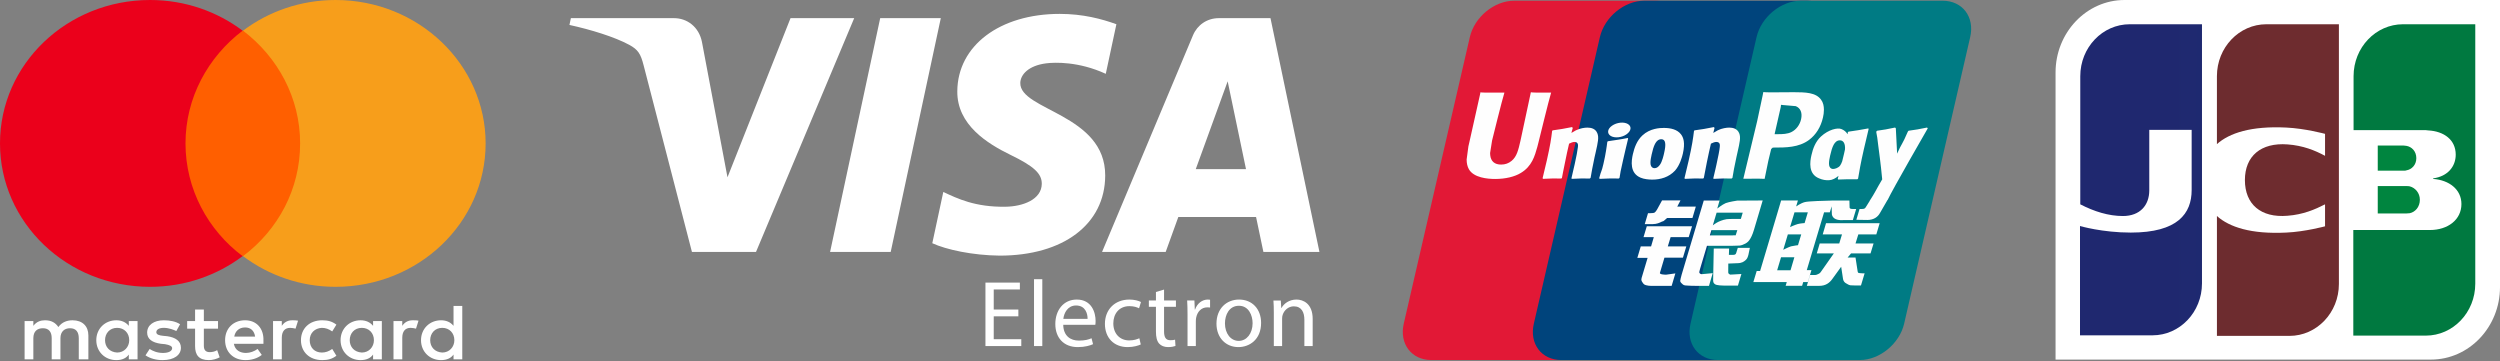 <svg width="180" height="26" viewBox="0 0 180 26" fill="none" xmlns="http://www.w3.org/2000/svg">
<rect x="0" y="0" width="180" height="26" fill="#808080" stroke="none"/>
<g clip-path="url(#clip0_138_478)">
<path d="M6.363 25.87V24.15C6.363 23.49 5.943 23.06 5.222 23.06C4.862 23.06 4.472 23.174 4.202 23.547C3.992 23.232 3.692 23.06 3.241 23.06C2.941 23.06 2.641 23.146 2.401 23.461V23.117H1.771V25.87H2.401V24.35C2.401 23.863 2.671 23.633 3.091 23.633C3.511 23.633 3.722 23.892 3.722 24.35V25.87H4.352V24.35C4.352 23.863 4.652 23.633 5.042 23.633C5.462 23.633 5.672 23.892 5.672 24.35V25.87H6.363ZM15.697 23.117H14.677V22.285H14.046V23.117H13.476V23.662H14.046V24.924C14.046 25.555 14.316 25.928 15.037 25.928C15.307 25.928 15.607 25.842 15.817 25.727L15.637 25.211C15.457 25.326 15.247 25.354 15.097 25.354C14.796 25.354 14.677 25.182 14.677 24.895V23.662H15.697V23.117ZM21.039 23.06C20.679 23.06 20.439 23.232 20.289 23.461V23.117H19.659V25.87H20.289V24.322C20.289 23.863 20.499 23.605 20.889 23.605C21.009 23.605 21.159 23.634 21.279 23.662L21.459 23.088C21.339 23.06 21.159 23.06 21.039 23.06M12.966 23.347C12.665 23.146 12.245 23.06 11.795 23.06C11.075 23.06 10.595 23.404 10.595 23.949C10.595 24.408 10.955 24.666 11.585 24.752L11.885 24.781C12.215 24.838 12.395 24.924 12.395 25.068C12.395 25.268 12.155 25.412 11.735 25.412C11.315 25.412 10.985 25.268 10.775 25.125L10.475 25.584C10.805 25.813 11.255 25.928 11.705 25.928C12.545 25.928 13.026 25.555 13.026 25.039C13.026 24.551 12.636 24.293 12.035 24.207L11.735 24.178C11.465 24.15 11.255 24.093 11.255 23.92C11.255 23.72 11.465 23.605 11.795 23.605C12.155 23.605 12.515 23.748 12.695 23.834L12.966 23.347ZM29.713 23.06C29.353 23.06 29.113 23.232 28.963 23.461V23.117H28.332V25.871H28.963V24.322C28.963 23.863 29.173 23.605 29.563 23.605C29.683 23.605 29.833 23.634 29.953 23.662L30.133 23.089C30.013 23.06 29.833 23.06 29.713 23.06ZM21.669 24.494C21.669 25.326 22.27 25.928 23.2 25.928C23.62 25.928 23.92 25.842 24.221 25.613L23.92 25.125C23.68 25.297 23.44 25.383 23.17 25.383C22.66 25.383 22.3 25.039 22.3 24.494C22.3 23.978 22.66 23.634 23.17 23.605C23.44 23.605 23.68 23.691 23.92 23.863L24.221 23.375C23.92 23.146 23.62 23.06 23.2 23.06C22.27 23.06 21.669 23.662 21.669 24.494ZM27.492 24.494V23.117H26.862V23.461C26.652 23.203 26.352 23.06 25.961 23.06C25.151 23.06 24.521 23.662 24.521 24.494C24.521 25.326 25.151 25.928 25.961 25.928C26.381 25.928 26.682 25.785 26.862 25.526V25.871H27.492V24.494ZM25.181 24.494C25.181 24.006 25.511 23.605 26.051 23.605C26.562 23.605 26.922 23.978 26.922 24.494C26.922 24.982 26.562 25.383 26.051 25.383C25.511 25.354 25.181 24.982 25.181 24.494ZM17.648 23.06C16.807 23.06 16.207 23.634 16.207 24.494C16.207 25.354 16.807 25.928 17.678 25.928C18.098 25.928 18.518 25.813 18.848 25.555L18.548 25.125C18.308 25.297 18.008 25.412 17.708 25.412C17.318 25.412 16.927 25.24 16.837 24.752H18.968V24.523C18.998 23.634 18.458 23.06 17.648 23.06ZM17.648 23.576C18.038 23.576 18.308 23.806 18.368 24.236H16.867C16.927 23.863 17.197 23.576 17.648 23.576ZM33.284 24.494V22.027H32.654V23.461C32.444 23.203 32.144 23.06 31.754 23.06C30.943 23.06 30.313 23.662 30.313 24.494C30.313 25.326 30.943 25.928 31.754 25.928C32.174 25.928 32.474 25.785 32.654 25.526V25.871H33.284V24.494ZM30.974 24.494C30.974 24.006 31.303 23.605 31.844 23.605C32.354 23.605 32.714 23.978 32.714 24.494C32.714 24.982 32.354 25.383 31.844 25.383C31.303 25.354 30.974 24.982 30.974 24.494ZM9.904 24.494V23.117H9.274V23.461C9.064 23.203 8.764 23.06 8.373 23.06C7.563 23.06 6.933 23.662 6.933 24.494C6.933 25.326 7.563 25.928 8.373 25.928C8.794 25.928 9.094 25.785 9.274 25.526V25.871H9.904V24.494ZM7.563 24.494C7.563 24.006 7.893 23.605 8.433 23.605C8.944 23.605 9.304 23.978 9.304 24.494C9.304 24.982 8.944 25.383 8.433 25.383C7.893 25.354 7.563 24.982 7.563 24.494Z" fill="white"/>
<path d="M12.756 2.208H22.21V18.442H12.756V2.208Z" fill="#FF5F00"/>
<path d="M13.356 10.325C13.356 7.027 14.977 4.101 17.468 2.208C15.637 0.832 13.326 0 10.805 0C4.832 0 0 4.618 0 10.325C0 16.033 4.832 20.651 10.805 20.651C13.326 20.651 15.637 19.819 17.468 18.442C14.977 16.578 13.356 13.624 13.356 10.325Z" fill="#EB001B"/>
<path d="M34.965 10.325C34.965 16.033 30.133 20.651 24.16 20.651C21.639 20.651 19.328 19.819 17.498 18.442C20.019 16.549 21.609 13.624 21.609 10.325C21.609 7.027 19.989 4.101 17.498 2.208C19.328 0.832 21.639 0 24.16 0C30.133 0 34.965 4.646 34.965 10.325Z" fill="#F79E1B"/>
</g>
<g clip-path="url(#clip1_138_478)">
<path d="M61.502 1.307L54.432 18.141H49.82L46.341 4.706C46.13 3.881 45.947 3.577 45.305 3.228C44.256 2.659 42.523 2.127 41 1.796L41.103 1.307H48.529C49.474 1.307 50.325 1.935 50.541 3.023L52.379 12.764L56.918 1.307H61.502ZM67.738 1.307L64.13 18.141H59.766L63.374 1.307H67.738ZM79.575 12.645C79.593 8.203 73.421 7.956 73.461 5.972C73.476 5.368 74.052 4.726 75.312 4.562C75.937 4.481 77.662 4.417 79.616 5.315L80.38 1.744C79.33 1.365 77.979 1 76.299 1C71.985 1 68.951 3.287 68.926 6.564C68.898 8.988 71.094 10.339 72.745 11.146C74.446 11.97 75.016 12.5 75.008 13.237C74.996 14.367 73.65 14.867 72.398 14.885C70.204 14.92 68.932 14.293 67.917 13.822L67.125 17.512C68.146 17.979 70.027 18.384 71.976 18.405C76.562 18.405 79.561 16.144 79.575 12.645ZM90.965 18.141H95L91.475 1.307H87.753C86.913 1.307 86.208 1.794 85.895 2.541L79.347 18.141H83.929L84.838 15.626H90.437L90.965 18.141ZM86.095 12.177L88.392 5.855L89.712 12.177H86.095ZM73.323 22.774H71.549V24.421H73.533V24.916H70.952V20.347H73.431V20.843H71.549V22.286H73.322L73.323 22.774ZM74.449 20.104H75.046V24.916H74.449V20.104ZM76.553 23.384C76.567 24.191 77.077 24.523 77.681 24.523C78.109 24.523 78.374 24.449 78.591 24.354L78.7 24.781C78.489 24.876 78.123 24.991 77.599 24.991C76.588 24.991 75.983 24.32 75.983 23.33C75.983 22.341 76.567 21.568 77.525 21.568C78.605 21.568 78.883 22.503 78.883 23.107C78.883 23.228 78.876 23.316 78.863 23.384L76.553 23.384ZM78.306 22.957C78.313 22.585 78.15 21.995 77.477 21.995C76.866 21.995 76.608 22.544 76.56 22.957H78.306ZM82.135 24.801C81.979 24.876 81.632 24.991 81.191 24.991C80.2 24.991 79.554 24.32 79.554 23.317C79.554 22.306 80.247 21.568 81.32 21.568C81.673 21.568 81.986 21.656 82.149 21.744L82.013 22.198C81.87 22.124 81.646 22.042 81.32 22.042C80.566 22.042 80.159 22.605 80.159 23.283C80.159 24.042 80.648 24.51 81.3 24.51C81.639 24.51 81.863 24.428 82.033 24.354L82.135 24.801ZM83.812 20.849V21.635H84.667V22.089H83.812V23.859C83.812 24.266 83.927 24.496 84.26 24.496C84.423 24.496 84.518 24.483 84.606 24.455L84.634 24.91C84.518 24.95 84.335 24.991 84.104 24.991C83.825 24.991 83.601 24.896 83.459 24.74C83.296 24.557 83.228 24.266 83.228 23.879V22.089H82.718V21.635H83.228V21.025L83.812 20.849ZM85.502 22.659C85.502 22.273 85.495 21.941 85.475 21.635H85.998L86.025 22.286H86.045C86.195 21.846 86.561 21.568 86.962 21.568C87.023 21.568 87.071 21.575 87.125 21.581V22.144C87.064 22.13 87.003 22.13 86.921 22.13C86.501 22.13 86.201 22.442 86.12 22.89C86.106 22.982 86.099 23.075 86.1 23.168V24.917H85.502V22.659ZM90.799 23.249C90.799 24.462 89.95 24.991 89.162 24.991C88.279 24.991 87.586 24.34 87.586 23.303C87.586 22.212 88.313 21.568 89.216 21.568C90.16 21.568 90.799 22.252 90.799 23.249ZM88.197 23.283C88.197 24.002 88.605 24.544 89.189 24.544C89.76 24.544 90.187 24.008 90.187 23.269C90.187 22.713 89.909 22.015 89.202 22.015C88.503 22.015 88.197 22.666 88.197 23.283ZM91.715 22.524C91.715 22.178 91.707 21.907 91.687 21.636H92.217L92.251 22.178H92.265C92.428 21.873 92.808 21.568 93.351 21.568C93.806 21.568 94.513 21.839 94.513 22.964V24.917H93.915V23.025C93.915 22.497 93.718 22.056 93.154 22.056C92.767 22.056 92.461 22.334 92.353 22.666C92.326 22.741 92.312 22.842 92.312 22.944V24.917H91.715V22.524Z" fill="white"/>
</g>
<g clip-path="url(#clip2_138_478)">
<path d="M109.015 0.053H119.229C120.655 0.053 121.542 1.227 121.209 2.673L116.454 23.305C116.118 24.746 114.69 25.922 113.264 25.922H103.05C101.626 25.922 100.737 24.746 101.07 23.305L105.828 2.673C106.16 1.227 107.587 0.053 109.015 0.053Z" fill="#E21836"/>
<path d="M118.379 0.053H130.125C131.551 0.053 130.908 1.227 130.573 2.673L125.818 23.305C125.484 24.746 125.588 25.922 124.16 25.922H112.413C110.985 25.922 110.101 24.746 110.436 23.305L115.191 2.673C115.529 1.227 116.952 0.053 118.379 0.053Z" fill="#00447C"/>
<path d="M129.66 0.053H139.874C141.302 0.053 142.189 1.227 141.854 2.673L137.098 23.305C136.763 24.746 135.334 25.922 133.907 25.922H123.697C122.268 25.922 121.382 24.746 121.717 23.305L126.472 2.673C126.805 1.227 128.231 0.053 129.66 0.053Z" fill="#007B84"/>
<path d="M111.682 6.665C110.632 6.676 110.322 6.665 110.222 6.642C110.184 6.825 109.476 10.129 109.474 10.132C109.321 10.8 109.21 11.277 108.833 11.584C108.619 11.763 108.369 11.849 108.079 11.849C107.613 11.849 107.342 11.616 107.296 11.172L107.287 11.02C107.287 11.02 107.429 10.125 107.429 10.12C107.429 10.12 108.173 7.109 108.306 6.711C108.313 6.688 108.315 6.676 108.317 6.665C106.869 6.678 106.612 6.665 106.595 6.642C106.585 6.674 106.549 6.861 106.549 6.861L105.79 10.255L105.724 10.542L105.598 11.484C105.598 11.763 105.652 11.991 105.76 12.184C106.106 12.795 107.094 12.886 107.652 12.886C108.372 12.886 109.047 12.732 109.503 12.45C110.294 11.977 110.502 11.238 110.686 10.582L110.772 10.245C110.772 10.245 111.538 7.118 111.669 6.711C111.673 6.688 111.675 6.676 111.682 6.665ZM114.29 9.188C114.105 9.188 113.767 9.233 113.464 9.384C113.354 9.441 113.25 9.507 113.14 9.572L113.239 9.211L113.185 9.15C112.542 9.281 112.398 9.299 111.804 9.384L111.754 9.417C111.685 9.995 111.624 10.429 111.368 11.565C111.27 11.986 111.17 12.405 111.068 12.825L111.096 12.877C111.705 12.845 111.889 12.845 112.418 12.854L112.461 12.807C112.528 12.459 112.537 12.377 112.686 11.673C112.756 11.338 112.902 10.604 112.974 10.343C113.106 10.281 113.236 10.22 113.361 10.22C113.658 10.22 113.621 10.482 113.61 10.586C113.597 10.761 113.489 11.332 113.378 11.822L113.304 12.139C113.253 12.372 113.196 12.599 113.145 12.831L113.167 12.877C113.767 12.845 113.95 12.845 114.463 12.854L114.523 12.807C114.616 12.263 114.643 12.118 114.807 11.327L114.89 10.963C115.05 10.252 115.131 9.891 115.009 9.597C114.881 9.268 114.573 9.188 114.29 9.188ZM117.203 9.933C116.884 9.995 116.68 10.036 116.478 10.063C116.278 10.095 116.082 10.125 115.774 10.168L115.749 10.19L115.727 10.208C115.695 10.44 115.673 10.641 115.63 10.877C115.594 11.12 115.538 11.397 115.448 11.795C115.378 12.1 115.342 12.206 115.302 12.313C115.263 12.421 115.22 12.525 115.142 12.824L115.16 12.852L115.176 12.877C115.464 12.864 115.652 12.854 115.846 12.852C116.039 12.845 116.24 12.852 116.55 12.854L116.577 12.832L116.606 12.807C116.651 12.537 116.658 12.464 116.685 12.332C116.712 12.191 116.759 11.995 116.874 11.472C116.928 11.226 116.989 10.982 117.045 10.731C117.103 10.482 117.165 10.236 117.223 9.99L117.214 9.961L117.203 9.933ZM117.209 8.929C116.919 8.756 116.411 8.811 116.069 9.049C115.727 9.283 115.688 9.616 115.977 9.791C116.262 9.959 116.773 9.909 117.112 9.668C117.453 9.429 117.495 9.1 117.209 8.929ZM118.962 12.932C119.548 12.932 120.149 12.768 120.602 12.284C120.95 11.891 121.109 11.306 121.165 11.065C121.345 10.267 121.204 9.895 121.029 9.668C120.761 9.322 120.288 9.211 119.798 9.211C119.504 9.211 118.801 9.24 118.253 9.751C117.859 10.12 117.677 10.62 117.567 11.1C117.456 11.588 117.329 12.468 118.129 12.795C118.376 12.902 118.732 12.932 118.962 12.932ZM118.916 11.136C119.051 10.532 119.211 10.024 119.618 10.024C119.937 10.024 119.961 10.402 119.819 11.008C119.793 11.143 119.677 11.643 119.519 11.856C119.409 12.014 119.279 12.109 119.135 12.109C119.092 12.109 118.837 12.109 118.833 11.727C118.832 11.538 118.87 11.345 118.916 11.136ZM122.63 12.854L122.676 12.807C122.741 12.459 122.752 12.377 122.896 11.673C122.968 11.338 123.117 10.605 123.187 10.343C123.319 10.281 123.447 10.22 123.576 10.22C123.87 10.22 123.834 10.481 123.823 10.586C123.812 10.761 123.704 11.332 123.591 11.822L123.521 12.138C123.468 12.372 123.409 12.599 123.358 12.831L123.38 12.878C123.982 12.845 124.158 12.845 124.674 12.854L124.736 12.807C124.826 12.263 124.851 12.118 125.02 11.327L125.101 10.963C125.262 10.251 125.344 9.891 125.224 9.597C125.092 9.268 124.782 9.188 124.503 9.188C124.318 9.188 123.978 9.233 123.677 9.384C123.569 9.441 123.461 9.506 123.355 9.572L123.447 9.211L123.398 9.15C122.755 9.281 122.608 9.299 122.015 9.384L121.969 9.417C121.897 9.995 121.839 10.429 121.583 11.566C121.485 11.986 121.385 12.405 121.283 12.825L121.311 12.878C121.92 12.845 122.102 12.845 122.63 12.854ZM127.053 12.877C127.091 12.691 127.316 11.584 127.318 11.584C127.318 11.584 127.509 10.772 127.521 10.743C127.521 10.743 127.582 10.659 127.642 10.625H127.73C128.567 10.625 129.511 10.625 130.251 10.075C130.755 9.697 131.099 9.14 131.253 8.463C131.293 8.297 131.322 8.099 131.322 7.902C131.322 7.642 131.271 7.386 131.122 7.185C130.744 6.652 129.993 6.642 129.125 6.638L128.697 6.642C127.586 6.656 127.141 6.652 126.958 6.629C126.943 6.711 126.914 6.856 126.914 6.856C126.914 6.856 126.516 8.719 126.516 8.722L125.519 12.871C126.488 12.859 126.886 12.859 127.053 12.877ZM127.791 9.567C127.791 9.567 128.213 7.708 128.212 7.715L128.225 7.62L128.231 7.547L128.4 7.565C128.4 7.565 129.273 7.64 129.293 7.642C129.637 7.777 129.779 8.124 129.68 8.577C129.59 8.991 129.324 9.339 128.983 9.507C128.702 9.649 128.357 9.661 128.003 9.661H127.773L127.791 9.567ZM130.424 11.171C130.312 11.652 130.184 12.532 130.981 12.845C131.235 12.954 131.462 12.987 131.693 12.975C131.938 12.962 132.164 12.838 132.374 12.66L132.317 12.88L132.353 12.927C132.926 12.902 133.104 12.902 133.724 12.907L133.781 12.864C133.871 12.325 133.957 11.803 134.192 10.772C134.307 10.279 134.421 9.79 134.539 9.299L134.521 9.245C133.88 9.365 133.709 9.391 133.092 9.479L133.045 9.517C133.039 9.568 133.032 9.616 133.027 9.664C132.931 9.507 132.792 9.374 132.577 9.29C132.303 9.181 131.659 9.322 131.106 9.831C130.717 10.195 130.53 10.693 130.424 11.171ZM131.77 11.2C131.907 10.606 132.065 10.104 132.473 10.104C132.731 10.104 132.867 10.345 132.84 10.756C132.816 10.867 132.792 10.977 132.766 11.088C132.725 11.264 132.681 11.439 132.638 11.614C132.594 11.734 132.543 11.847 132.487 11.922C132.382 12.073 132.132 12.166 131.988 12.166C131.947 12.166 131.695 12.166 131.687 11.79C131.685 11.604 131.723 11.411 131.77 11.2ZM138.799 9.24L138.749 9.183C138.115 9.313 138 9.333 137.418 9.413L137.375 9.456C137.373 9.463 137.371 9.474 137.368 9.484L137.366 9.474C136.933 10.485 136.945 10.267 136.592 11.063C136.59 11.027 136.59 11.004 136.588 10.966L136.5 9.24L136.444 9.183C135.78 9.313 135.764 9.333 135.151 9.413L135.103 9.456C135.096 9.477 135.096 9.499 135.092 9.524L135.096 9.533C135.173 9.929 135.155 9.841 135.232 10.466C135.267 10.772 135.315 11.081 135.351 11.384C135.412 11.891 135.446 12.14 135.519 12.914C135.105 13.605 135.007 13.866 134.608 14.472L134.611 14.478L134.33 14.927C134.298 14.975 134.269 15.007 134.228 15.021C134.183 15.043 134.125 15.047 134.044 15.047H133.888L133.657 15.825L134.451 15.838C134.916 15.837 135.209 15.617 135.367 15.321L135.866 14.457H135.858L135.91 14.396C136.246 13.666 138.799 9.24 138.799 9.24ZM130.424 19.45H130.088L131.334 15.286H131.747L131.878 14.857L131.891 15.334C131.875 15.629 132.105 15.89 132.708 15.847H133.405L133.645 15.046H133.383C133.232 15.046 133.162 15.007 133.171 14.924L133.158 14.439H131.867V14.442C131.449 14.45 130.202 14.482 129.95 14.55C129.644 14.629 129.322 14.864 129.322 14.864L129.449 14.434H128.241L127.989 15.286L126.727 19.514H126.482L126.241 20.31H128.647L128.567 20.576H129.752L129.831 20.31H130.164L130.424 19.45ZM129.437 16.132C129.244 16.186 128.884 16.35 128.884 16.35L129.204 15.286H130.164L129.932 16.062C129.932 16.062 129.636 16.079 129.437 16.132M129.456 17.653C129.456 17.653 129.154 17.691 128.956 17.736C128.76 17.796 128.394 17.985 128.394 17.985L128.725 16.877H129.689L129.456 17.653ZM128.918 19.46H127.955L128.234 18.525H129.194L128.918 19.46ZM131.236 16.877H132.624L132.425 17.53H131.019L130.808 18.243H132.038L131.106 19.569C131.041 19.666 130.983 19.701 130.918 19.728C130.852 19.762 130.767 19.801 130.668 19.801H130.326L130.092 20.582H130.985C131.449 20.582 131.723 20.369 131.925 20.089L132.564 19.206L132.701 20.103C132.73 20.271 132.85 20.369 132.931 20.407C133.02 20.453 133.113 20.53 133.243 20.542C133.383 20.548 133.484 20.553 133.551 20.553H133.99L134.253 19.678H134.08C133.981 19.678 133.81 19.661 133.781 19.63C133.752 19.592 133.752 19.533 133.736 19.443L133.597 18.544H133.027L133.277 18.243H134.68L134.896 17.53H133.597L133.799 16.877H135.095L135.335 16.072H131.473L131.236 16.877ZM119.515 19.642L119.839 18.553H121.171L121.414 17.743H120.081L120.285 17.073H121.587L121.828 16.289H118.57L118.334 17.073H119.074L118.877 17.743H118.134L117.888 18.567H118.628L118.197 20.007C118.138 20.198 118.224 20.271 118.278 20.359C118.334 20.446 118.39 20.503 118.517 20.535C118.647 20.565 118.736 20.582 118.858 20.582H120.359L120.626 19.685L119.961 19.777C119.832 19.777 119.476 19.762 119.515 19.642ZM119.668 14.429L119.331 15.045C119.259 15.18 119.193 15.264 119.135 15.302C119.083 15.334 118.981 15.348 118.833 15.348H118.657L118.422 16.136H119.007C119.288 16.136 119.504 16.032 119.607 15.98C119.718 15.92 119.747 15.954 119.832 15.871L120.03 15.698H121.855L122.098 14.877H120.761L120.995 14.429L119.668 14.429ZM122.363 19.658C122.332 19.612 122.354 19.533 122.402 19.366L122.901 17.698H124.676C124.934 17.694 125.121 17.691 125.243 17.682C125.373 17.668 125.515 17.621 125.67 17.537C125.829 17.448 125.911 17.355 125.98 17.248C126.057 17.141 126.18 16.907 126.286 16.546L126.914 14.434L125.072 14.445C125.072 14.445 124.504 14.529 124.255 14.623C124.003 14.727 123.643 15.018 123.643 15.018L123.809 14.439H122.671L121.078 19.777C121.022 19.985 120.984 20.135 120.975 20.226C120.972 20.323 121.097 20.419 121.178 20.492C121.273 20.565 121.414 20.553 121.549 20.565C121.691 20.576 121.893 20.582 122.172 20.582H123.047L123.315 19.666L122.532 19.741C122.449 19.741 122.388 19.696 122.363 19.658ZM123.223 16.571H125.087L124.968 16.946C124.952 16.955 124.912 16.927 124.722 16.95H123.108L123.223 16.571ZM123.596 15.312H125.476L125.341 15.764C125.341 15.764 124.455 15.755 124.313 15.781C123.688 15.891 123.324 16.228 123.324 16.228L123.596 15.312ZM125.01 18.203C124.995 18.259 124.97 18.293 124.936 18.319C124.898 18.344 124.837 18.352 124.746 18.352H124.48L124.496 17.895H123.391L123.346 20.13C123.344 20.291 123.36 20.385 123.477 20.46C123.593 20.553 123.953 20.565 124.437 20.565H125.13L125.38 19.728L124.777 19.762L124.577 19.773C124.549 19.762 124.523 19.751 124.494 19.721C124.469 19.696 124.426 19.712 124.433 19.55L124.437 18.977L125.069 18.951C125.411 18.951 125.557 18.839 125.681 18.732C125.8 18.63 125.839 18.512 125.884 18.352L125.99 17.845H125.121L125.01 18.203Z" fill="#FEFEFE"/>
</g>
<g clip-path="url(#clip3_138_478)">
<path d="M180 20.671C180 23.548 177.77 25.89 175.032 25.89H148V5.219C148 2.342 150.23 0 152.968 0H180V20.671Z" fill="white"/>
<path d="M171.198 15.37H173.252C173.31 15.37 173.447 15.35 173.506 15.35C173.897 15.267 174.23 14.898 174.23 14.384C174.23 13.891 173.897 13.521 173.506 13.418C173.447 13.398 173.33 13.398 173.252 13.398H171.198L171.198 15.37Z" fill="url(#paint0_linear_138_478)"/>
<path d="M173.017 1.746C171.061 1.746 169.457 3.411 169.457 5.486V9.369H174.484C174.602 9.369 174.738 9.369 174.836 9.39C175.971 9.452 176.812 10.068 176.812 11.136C176.812 11.979 176.245 12.698 175.188 12.842V12.883C176.342 12.965 177.223 13.643 177.223 14.691C177.223 15.821 176.245 16.561 174.954 16.561H169.438V24.164H174.66C176.616 24.164 178.22 22.5 178.22 20.424V1.746H173.017Z" fill="url(#paint1_linear_138_478)"/>
<path d="M173.975 11.384C173.975 10.89 173.643 10.562 173.252 10.5C173.213 10.5 173.115 10.479 173.056 10.479H171.198V12.288H173.056C173.115 12.288 173.232 12.288 173.252 12.267C173.643 12.206 173.976 11.877 173.976 11.384" fill="url(#paint2_linear_138_478)"/>
<path d="M153.34 1.746C151.384 1.746 149.78 3.411 149.78 5.486V14.712C150.777 15.226 151.814 15.554 152.851 15.554C154.083 15.554 154.748 14.774 154.748 13.705V9.349H157.799V13.684C157.799 15.369 156.802 16.746 153.418 16.746C151.364 16.746 149.76 16.273 149.76 16.273V24.143H154.983C156.939 24.143 158.543 22.479 158.543 20.404V1.746L153.34 1.746Z" fill="url(#paint3_linear_138_478)"/>
<path d="M163.178 1.746C161.222 1.746 159.618 3.411 159.618 5.486V10.376C160.518 9.575 162.083 9.061 164.606 9.184C165.956 9.246 167.403 9.637 167.403 9.637V11.219C166.68 10.828 165.819 10.479 164.704 10.397C162.787 10.253 161.633 11.239 161.633 12.965C161.633 14.712 162.787 15.698 164.704 15.534C165.819 15.451 166.68 15.082 167.403 14.712V16.294C167.403 16.294 165.975 16.684 164.606 16.746C162.083 16.869 160.518 16.356 159.619 15.554V24.184H164.841C166.797 24.184 168.401 22.52 168.401 20.445V1.746L163.178 1.746Z" fill="url(#paint4_linear_138_478)"/>
</g>
<defs>
<linearGradient id="paint0_linear_138_478" x1="-3.217" y1="112.271" x2="875.779" y2="112.271" gradientUnits="userSpaceOnUse">
<stop stop-color="#007940"/>
<stop offset="0.229" stop-color="#00873F"/>
<stop offset="0.743" stop-color="#40A737"/>
<stop offset="1" stop-color="#5CB531"/>
</linearGradient>
<linearGradient id="paint1_linear_138_478" x1="171.045" y1="1121.74" x2="1050.09" y2="1121.74" gradientUnits="userSpaceOnUse">
<stop stop-color="#007940"/>
<stop offset="0.229" stop-color="#00873F"/>
<stop offset="0.743" stop-color="#40A737"/>
<stop offset="1" stop-color="#5CB531"/>
</linearGradient>
<linearGradient id="paint2_linear_138_478" x1="-3.242" y1="100.632" x2="875.801" y2="100.632" gradientUnits="userSpaceOnUse">
<stop stop-color="#007940"/>
<stop offset="0.229" stop-color="#00873F"/>
<stop offset="0.743" stop-color="#40A737"/>
<stop offset="1" stop-color="#5CB531"/>
</linearGradient>
<linearGradient id="paint3_linear_138_478" x1="151.306" y1="1121.74" x2="1043.89" y2="1121.74" gradientUnits="userSpaceOnUse">
<stop stop-color="#1F286F"/>
<stop offset="0.475" stop-color="#004E94"/>
<stop offset="0.826" stop-color="#0066B1"/>
<stop offset="1" stop-color="#006FBC"/>
</linearGradient>
<linearGradient id="paint4_linear_138_478" x1="154.56" y1="1121.73" x2="1021.47" y2="1121.73" gradientUnits="userSpaceOnUse">
<stop stop-color="#6C2C2F"/>
<stop offset="0.173" stop-color="#882730"/>
<stop offset="0.573" stop-color="#BE1833"/>
<stop offset="0.859" stop-color="#DC0436"/>
<stop offset="1" stop-color="#E60039"/>
</linearGradient>
<clipPath id="clip0_138_478">
<rect width="35" height="26" fill="white"/>
</clipPath>
<clipPath id="clip1_138_478">
<rect width="54" height="24" fill="white" transform="translate(41 1)"/>
</clipPath>
<clipPath id="clip2_138_478">
<rect width="41" height="25.895" fill="white" transform="translate(101 0.053)"/>
</clipPath>
<clipPath id="clip3_138_478">
<rect width="32" height="26" fill="white" transform="translate(148)"/>
</clipPath>
</defs>
</svg>
